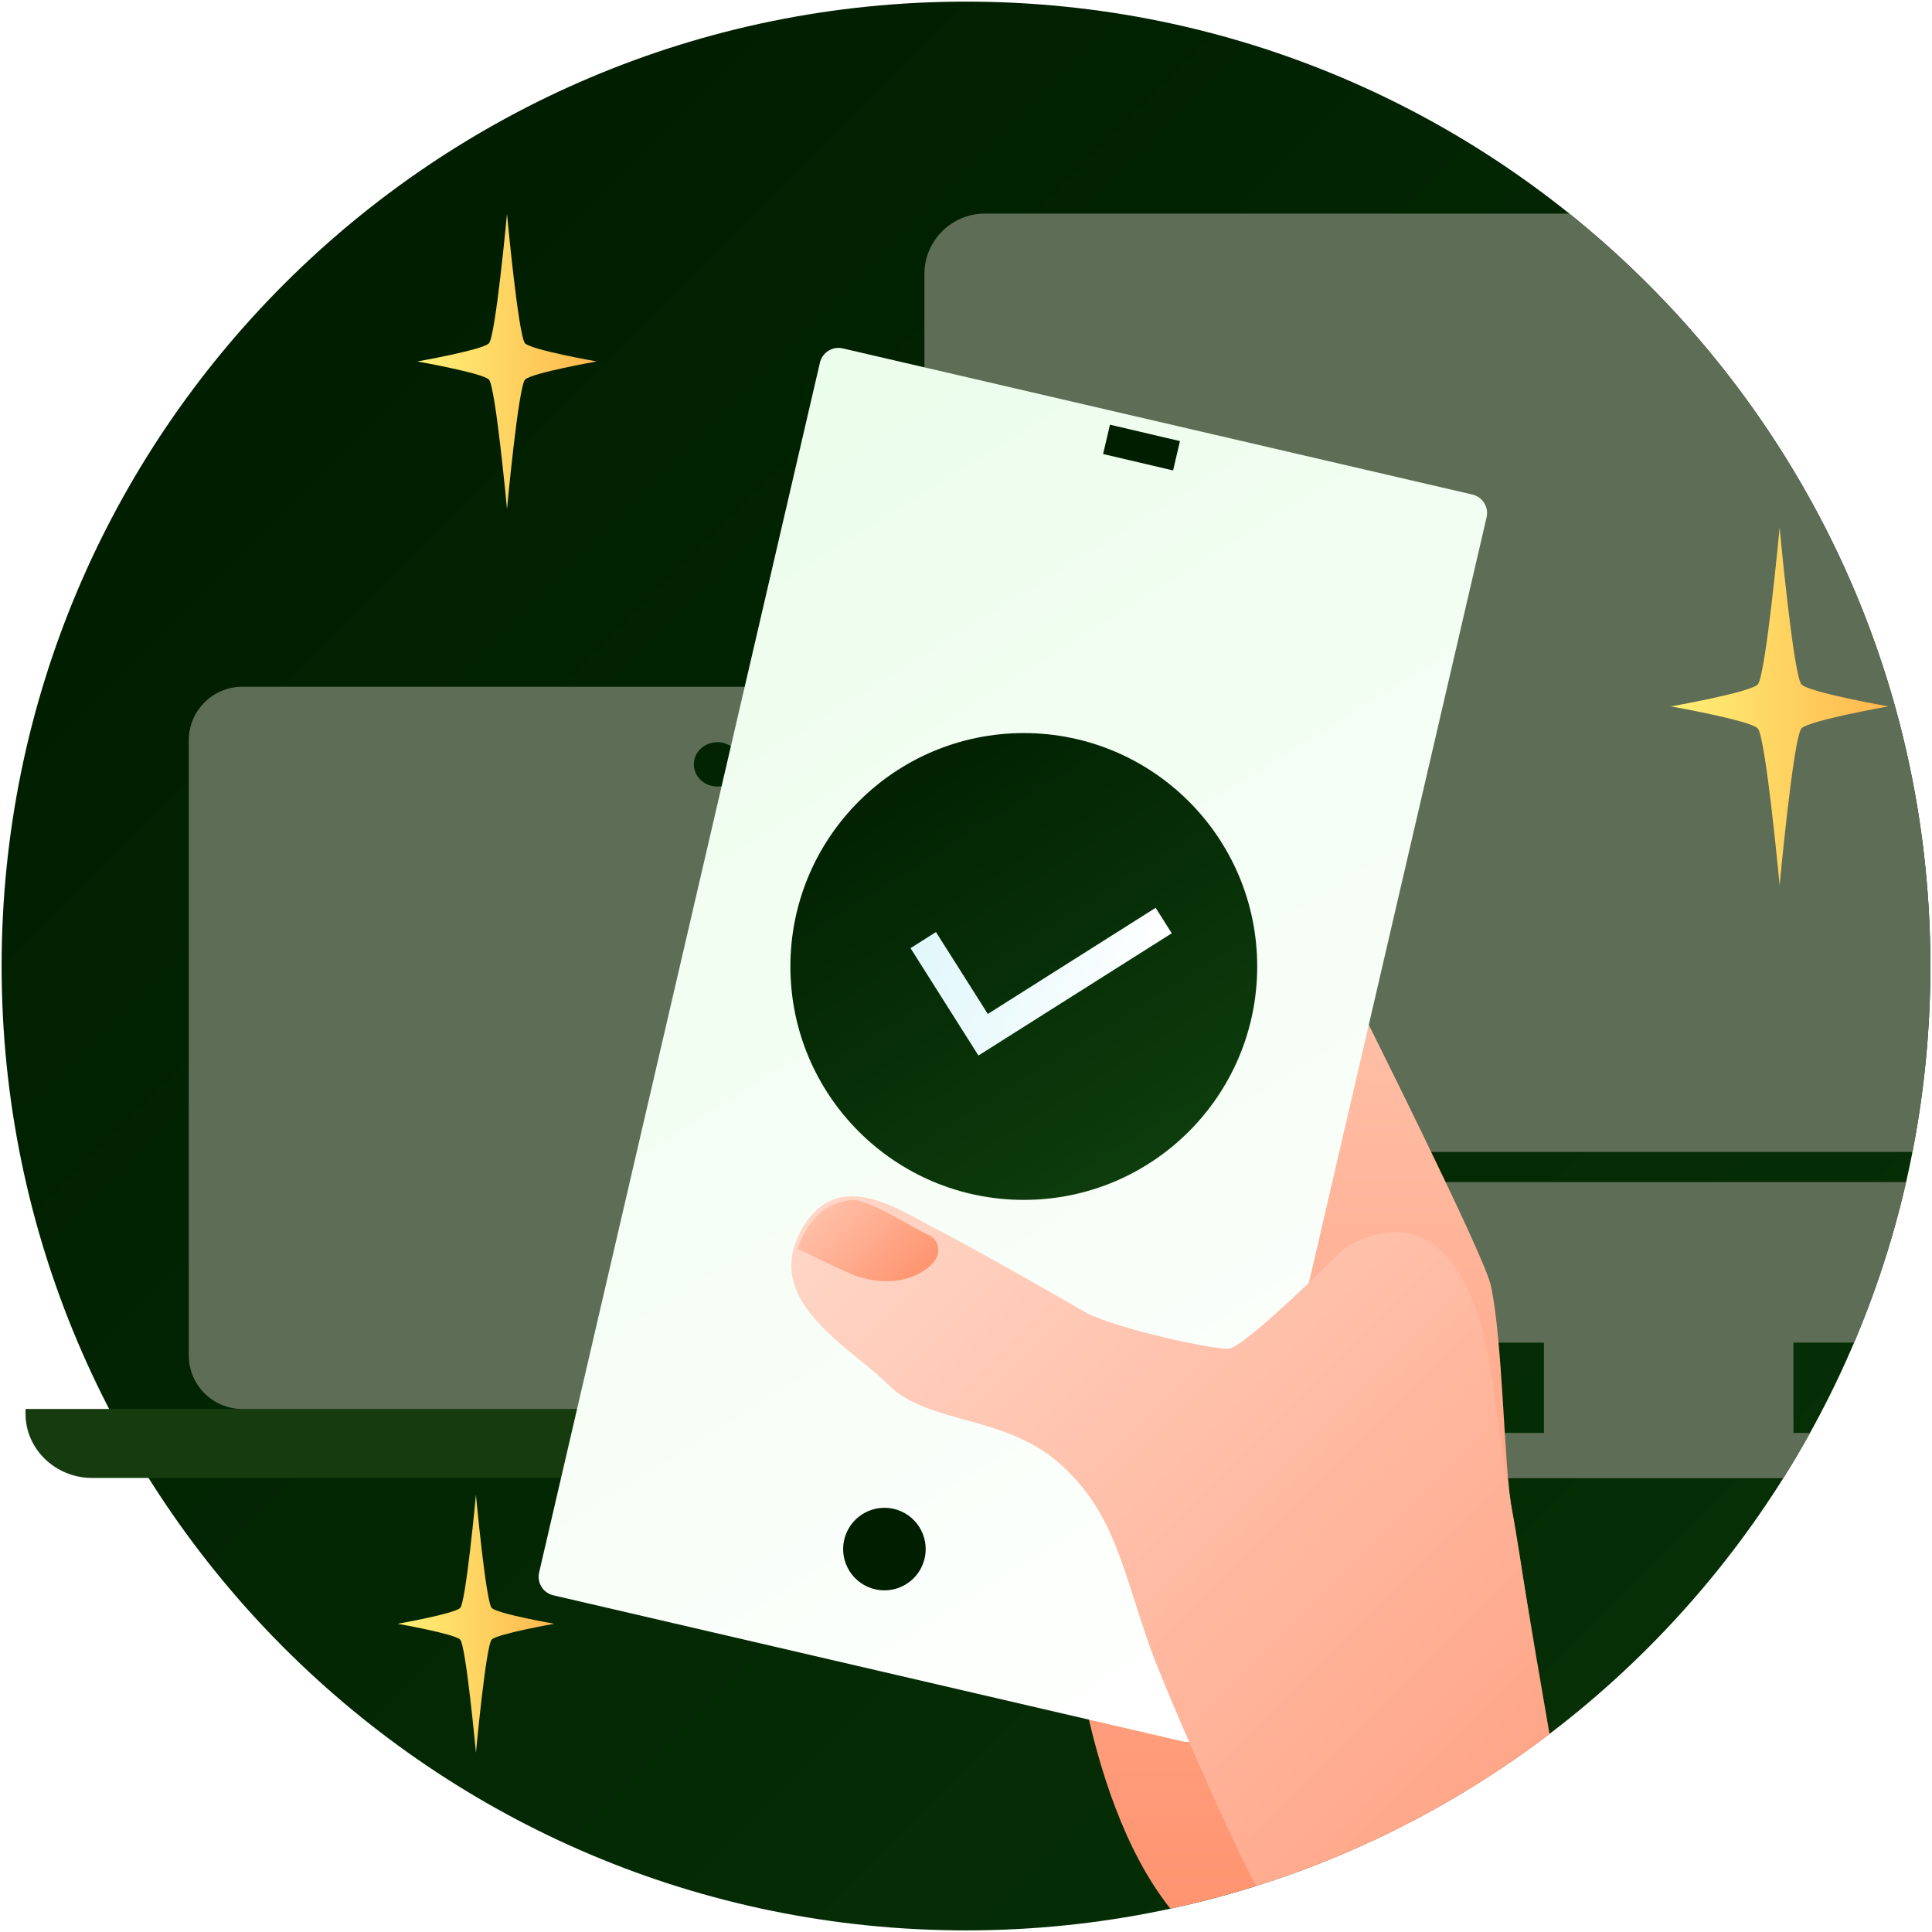 <svg width="168" height="168" viewBox="0 0 168 168" fill="none" xmlns="http://www.w3.org/2000/svg">
<g clip-path="url(#clip0_194_8219)">
<path d="M84 167.86C130.315 167.86 167.86 130.315 167.86 84.001C167.86 37.686 130.315 0.141 84 0.141C37.685 0.141 0.14 37.686 0.14 84.001C0.14 130.315 37.685 167.86 84 167.86Z" fill="url(#paint0_linear_194_8219)"/>
<path d="M2.221 122.521V122.95C2.221 126.012 4.829 128.518 8.017 128.518H107C110.188 128.518 112.796 126.012 112.796 122.95V122.521H2.221Z" fill="#153B0E"/>
<path d="M98.12 59.717H21.074C20.462 59.717 19.856 59.837 19.291 60.072C18.725 60.306 18.211 60.649 17.779 61.082C17.346 61.515 17.003 62.029 16.768 62.594C16.534 63.16 16.414 63.766 16.414 64.378V117.86C16.414 118.472 16.535 119.078 16.769 119.644C17.003 120.209 17.346 120.723 17.779 121.156C18.212 121.589 18.725 121.932 19.291 122.166C19.856 122.401 20.462 122.521 21.074 122.521H98.12C99.356 122.521 100.542 122.03 101.416 121.156C102.29 120.282 102.781 119.097 102.781 117.861V64.378C102.781 63.766 102.66 63.16 102.426 62.594C102.192 62.029 101.849 61.515 101.416 61.082C100.983 60.649 100.47 60.306 99.904 60.072C99.339 59.837 98.733 59.717 98.12 59.717ZM62.382 68.393C61.251 68.393 60.334 67.53 60.334 66.465C60.334 65.401 61.251 64.538 62.382 64.538C63.513 64.538 64.43 65.401 64.43 66.465C64.43 67.53 63.513 68.393 62.382 68.393Z" fill="#5E6D55"/>
<path d="M136.464 18.576H85.626C82.743 18.576 80.384 20.935 80.384 23.817V100.168H166.302C167.341 94.842 167.862 89.428 167.86 84.001C167.86 57.542 155.606 33.946 136.464 18.576Z" fill="#5E6D55"/>
<path d="M161.224 116.75C163.14 112.239 164.653 107.567 165.747 102.789H80.384V111.51C80.384 114.393 82.743 116.752 85.626 116.752H134.255V124.604H115.624V128.535H155.072C155.881 127.248 156.654 125.937 157.393 124.604H155.952V116.75H161.224Z" fill="#5E6D55"/>
<path d="M131.465 131.214C130.78 127.642 130.682 116.383 129.623 111.722C129.011 109.026 118.3 87.664 118.3 87.664L92.793 136.936C92.793 136.936 93.772 155.933 101.776 165.973C113.712 163.392 124.937 158.225 134.659 150.836C133.705 146.204 132.312 135.632 131.465 131.214Z" fill="url(#paint1_linear_194_8219)"/>
<g filter="url(#filter0_d_194_8219)">
<path d="M102.867 147.431L48.108 134.721C47.683 134.62 47.316 134.356 47.085 133.985C46.855 133.615 46.78 133.168 46.878 132.743L71.3 27.527C71.4 27.102 71.665 26.733 72.035 26.502C72.406 26.271 72.853 26.196 73.278 26.294L128.036 39.004C128.461 39.104 128.829 39.368 129.06 39.739C129.291 40.109 129.366 40.556 129.269 40.982L104.846 146.198C104.746 146.624 104.482 146.992 104.111 147.223C103.74 147.454 103.293 147.529 102.867 147.431Z" fill="url(#paint2_linear_194_8219)"/>
</g>
<g filter="url(#filter1_d_194_8219)">
<path d="M89.026 104.338C100.235 104.338 109.322 95.251 109.322 84.042C109.322 72.833 100.235 63.746 89.026 63.746C77.817 63.746 68.73 72.833 68.73 84.042C68.73 95.251 77.817 104.338 89.026 104.338Z" fill="url(#paint3_linear_194_8219)"/>
</g>
<path d="M85.082 91.786L79.176 82.449L81.39 81.047L85.896 88.17L100.491 78.939L101.891 81.154L85.082 91.786Z" fill="url(#paint4_linear_194_8219)"/>
<path d="M80.201 136.125C80.987 134.305 80.148 132.193 78.328 131.407C76.508 130.622 74.396 131.461 73.611 133.281C72.825 135.101 73.664 137.213 75.484 137.998C77.304 138.784 79.416 137.945 80.201 136.125Z" fill="#001E00"/>
<path d="M96.519 36.929L95.921 39.48L102.007 40.907L102.605 38.356L96.519 36.929Z" fill="#001E00"/>
<path d="M129.971 121.547C127.524 100.582 116.773 108.671 116.773 108.671C116.773 108.671 108.254 117.189 106.836 117.275C105.417 117.361 97.207 115.549 94.523 114.19C94.523 114.19 84.654 108.503 81.515 106.925C78.376 105.348 72.671 101.127 69.551 107.205C66.431 113.282 73.982 117.148 77.326 120.481C80.67 123.814 87.374 123.039 92.12 127.246C96.866 131.452 97.522 136.197 100.011 143.264C101.037 146.175 106.288 158.379 109.215 164.002C118.422 161.099 127.058 156.623 134.738 150.773C133.581 144.187 130.393 125.163 129.971 121.547Z" fill="url(#paint5_linear_194_8219)"/>
<path d="M69.362 108.591C69.362 108.591 73.852 110.794 74.716 111.051C77.778 111.952 79.956 111.001 81.005 109.952C82.055 108.903 81.556 107.693 80.695 107.366C79.833 107.039 75.397 104.151 73.986 104.347C72.574 104.544 70.56 105.152 69.362 108.591Z" fill="url(#paint6_linear_194_8219)"/>
<path d="M44.087 18.59C44.087 18.59 45.08 29.278 45.66 29.858C46.24 30.438 51.893 31.431 51.893 31.431C51.893 31.431 46.24 32.425 45.66 33.005C45.08 33.584 44.087 44.273 44.087 44.273C44.087 44.273 43.093 33.584 42.513 33.005C41.933 32.425 36.279 31.431 36.279 31.431C36.279 31.431 41.933 30.438 42.513 29.858C43.093 29.278 44.087 18.59 44.087 18.59Z" fill="url(#paint7_linear_194_8219)"/>
<path d="M154.75 45.867C154.75 45.867 155.954 58.818 156.656 59.52C157.359 60.222 164.209 61.426 164.209 61.426C164.209 61.426 157.359 62.631 156.656 63.334C155.954 64.036 154.75 76.987 154.75 76.987C154.75 76.987 153.546 64.036 152.843 63.334C152.14 62.631 145.29 61.426 145.29 61.426C145.29 61.426 152.141 60.222 152.843 59.52C153.545 58.818 154.75 45.867 154.75 45.867Z" fill="url(#paint8_linear_194_8219)"/>
<path d="M41.386 129.984C41.386 129.984 42.254 139.315 42.759 139.824C43.265 140.333 48.201 141.198 48.201 141.198C48.201 141.198 43.266 142.065 42.759 142.571C42.253 143.077 41.386 152.407 41.386 152.407C41.386 152.407 40.518 143.077 40.012 142.571C39.506 142.065 34.571 141.198 34.571 141.198C34.571 141.198 39.506 140.33 40.012 139.824C40.518 139.318 41.386 129.984 41.386 129.984Z" fill="url(#paint9_linear_194_8219)"/>
</g>
<defs>
<filter id="filter0_d_194_8219" x="42.836" y="26.252" width="90.475" height="129.221" filterUnits="userSpaceOnUse" color-interpolation-filters="sRGB">
<feFlood flood-opacity="0" result="BackgroundImageFix"/>
<feColorMatrix in="SourceAlpha" type="matrix" values="0 0 0 0 0 0 0 0 0 0 0 0 0 0 0 0 0 0 127 0" result="hardAlpha"/>
<feOffset dy="4"/>
<feGaussianBlur stdDeviation="2"/>
<feComposite in2="hardAlpha" operator="out"/>
<feColorMatrix type="matrix" values="0 0 0 0 0 0 0 0 0 0 0 0 0 0 0 0 0 0 0.25 0"/>
<feBlend mode="normal" in2="BackgroundImageFix" result="effect1_dropShadow_194_8219"/>
<feBlend mode="normal" in="SourceGraphic" in2="effect1_dropShadow_194_8219" result="shape"/>
</filter>
<filter id="filter1_d_194_8219" x="63.73" y="58.746" width="50.591" height="50.592" filterUnits="userSpaceOnUse" color-interpolation-filters="sRGB">
<feFlood flood-opacity="0" result="BackgroundImageFix"/>
<feColorMatrix in="SourceAlpha" type="matrix" values="0 0 0 0 0 0 0 0 0 0 0 0 0 0 0 0 0 0 127 0" result="hardAlpha"/>
<feOffset/>
<feGaussianBlur stdDeviation="2.5"/>
<feComposite in2="hardAlpha" operator="out"/>
<feColorMatrix type="matrix" values="0 0 0 0 0 0 0 0 0 0 0 0 0 0 0 0 0 0 0.25 0"/>
<feBlend mode="normal" in2="BackgroundImageFix" result="effect1_dropShadow_194_8219"/>
<feBlend mode="normal" in="SourceGraphic" in2="effect1_dropShadow_194_8219" result="shape"/>
</filter>
<linearGradient id="paint0_linear_194_8219" x1="24.702" y1="24.703" x2="143.298" y2="143.298" gradientUnits="userSpaceOnUse">
<stop stop-color="#001E00"/>
<stop offset="1" stop-color="#062F06"/>
</linearGradient>
<linearGradient id="paint1_linear_194_8219" x1="113.726" y1="87.664" x2="113.726" y2="165.973" gradientUnits="userSpaceOnUse">
<stop stop-color="#FFBFA7"/>
<stop offset="1" stop-color="#FF9470"/>
</linearGradient>
<linearGradient id="paint2_linear_194_8219" x1="56.54" y1="36.132" x2="119.599" y2="137.599" gradientUnits="userSpaceOnUse">
<stop stop-color="#EBFDEB"/>
<stop offset="1" stop-color="white"/>
</linearGradient>
<linearGradient id="paint3_linear_194_8219" x1="73.98" y1="63.746" x2="101.945" y2="108.331" gradientUnits="userSpaceOnUse">
<stop stop-color="#001E00"/>
<stop offset="1" stop-color="#0F410F"/>
</linearGradient>
<linearGradient id="paint4_linear_194_8219" x1="79.232" y1="82.202" x2="100.487" y2="87.163" gradientUnits="userSpaceOnUse">
<stop stop-color="#E0F7FA"/>
<stop offset="1" stop-color="white"/>
</linearGradient>
<linearGradient id="paint5_linear_194_8219" x1="78.555" y1="97.663" x2="133.203" y2="152.311" gradientUnits="userSpaceOnUse">
<stop stop-color="#FFD6C7"/>
<stop offset="1" stop-color="#FFA688"/>
</linearGradient>
<linearGradient id="paint6_linear_194_8219" x1="71.951" y1="104.815" x2="79.045" y2="111.909" gradientUnits="userSpaceOnUse">
<stop stop-color="#FFBFA7"/>
<stop offset="1" stop-color="#FF9470"/>
</linearGradient>
<linearGradient id="paint7_linear_194_8219" x1="36.279" y1="31.431" x2="51.893" y2="31.431" gradientUnits="userSpaceOnUse">
<stop stop-color="#FFF176"/>
<stop offset="1" stop-color="#FFB74D"/>
</linearGradient>
<linearGradient id="paint8_linear_194_8219" x1="145.29" y1="61.426" x2="164.209" y2="61.426" gradientUnits="userSpaceOnUse">
<stop stop-color="#FFF176"/>
<stop offset="1" stop-color="#FFB74D"/>
</linearGradient>
<linearGradient id="paint9_linear_194_8219" x1="34.571" y1="141.195" x2="48.201" y2="141.195" gradientUnits="userSpaceOnUse">
<stop stop-color="#FFF176"/>
<stop offset="1" stop-color="#FFB74D"/>
</linearGradient>
<clipPath id="clip0_194_8219">
<rect width="167.72" height="167.72" fill="white" transform="translate(0.14 0.141)"/>
</clipPath>
</defs>
</svg>
